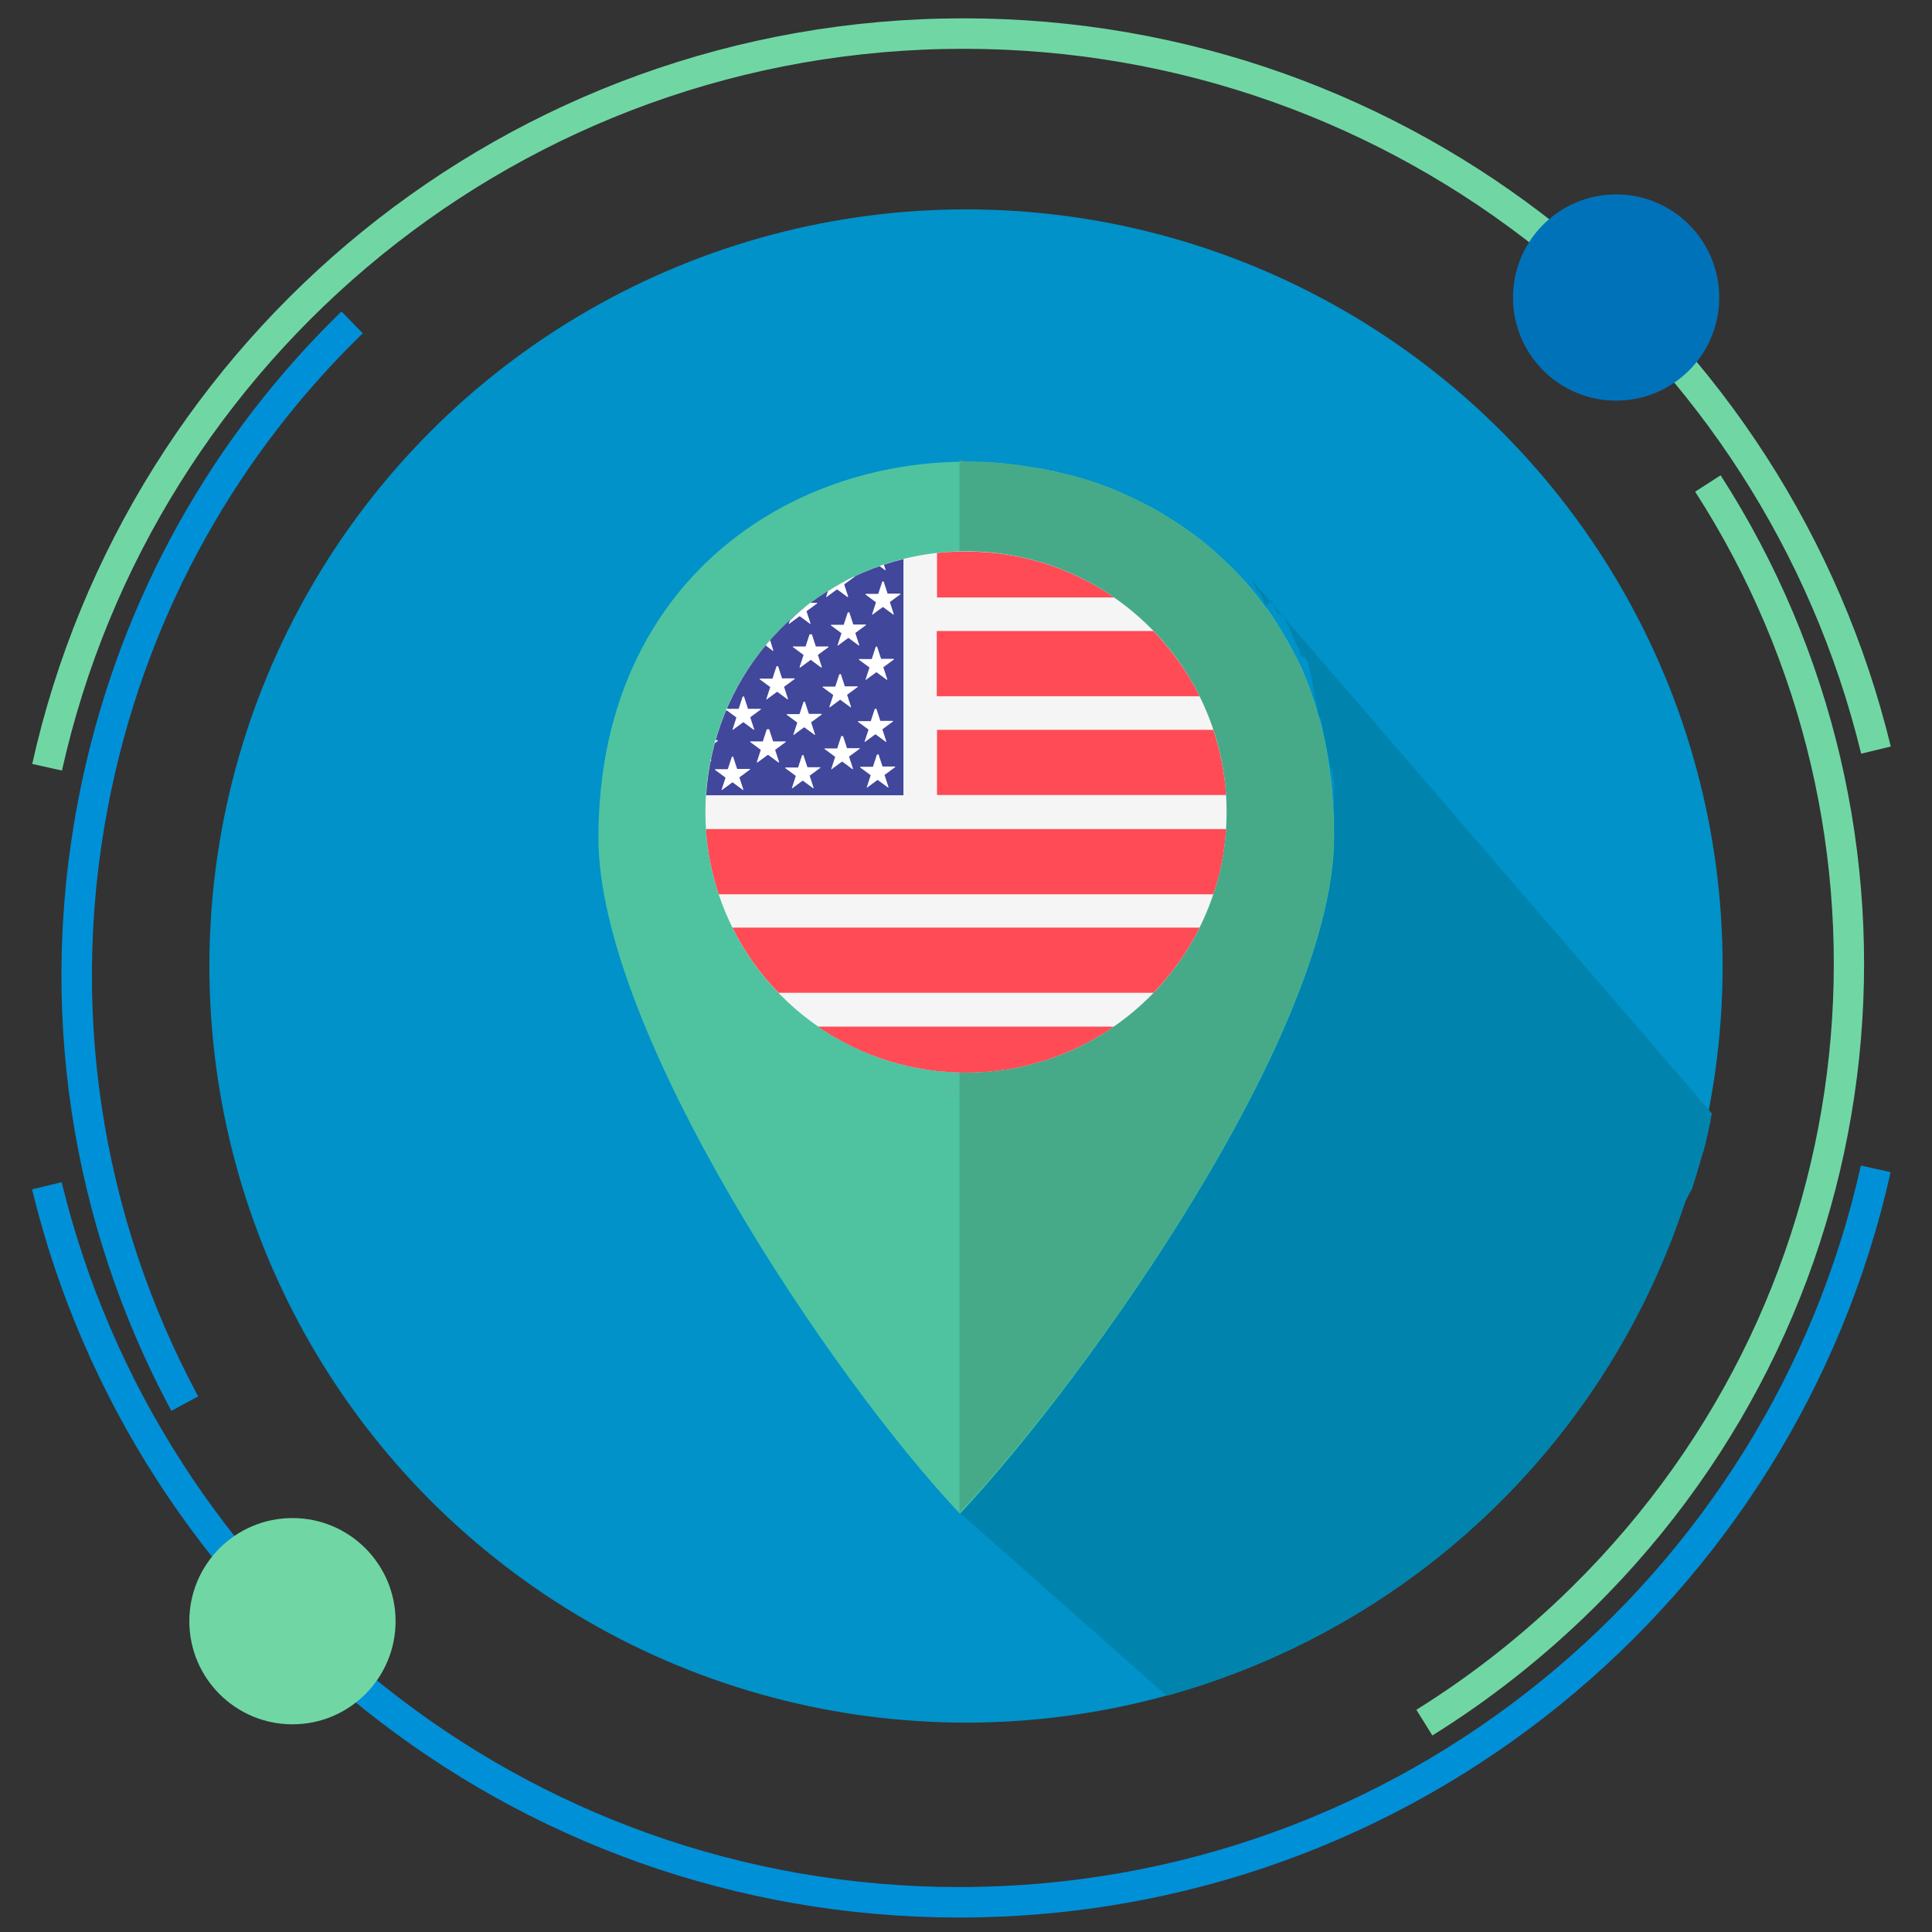 <svg version="1.1" id="Layer_1" xmlns="http://www.w3.org/2000/svg" x="0" y="0" viewBox="0 0 800 800" style="enable-background:new 0 0 800 800" xml:space="preserve"><rect x="0" y="0" width="800" height="800" fill="#333333" stroke="none"/><style>.st5,.st7{fill-rule:evenodd;clip-rule:evenodd;fill:#ff4b55}.st7{fill:#fff}.st9{fill:none;stroke:#0090d8;stroke-width:12.617;stroke-miterlimit:10}</style><circle cx="400" cy="400" r="313.3" style="fill:#0092c9"/><path d="M696.9 500.3c-.7 2.1-1.3 4-2.1 6.1-34.6 95.7-113.6 168.6-211.7 195.8l-85.7-75.8 5.1-5.5 5.4-6 5.6-6.5 5.9-7 6-7.3 6.1-7.7 6.2-8.1 6.4-8.3 6.4-8.7 6.5-8.9 6.5-9.2 6.5-9.3 6.4-9.5 6.4-9.7 6.2-9.8 6.1-9.9 5.9-9.9 5.8-10 5.5-10 5.3-10 5-9.9 4.8-9.9 4.4-9.8 4-9.7 3.7-9.5 3.3-9.3 2.8-9.2 2.4-8.9 2-8.7 1.3-8.3.9-8.1.2-7.7V323.4l-.1-.5-.1-.5-.1-.5-.1-.5-.1-.5-.1-.5-.1-.5-.1-.5-.1-.5-.1-.5-.4-.4-.1-.5-.1-.5-.1-.5-.1-.5-.1-.5-.1-.5-.1-.5-.1-.5-.1-.5-.1-.5-.1-.5-.1-.5-.1-.5-.1-.5-.1-.5-.1-.5-.1-.5-.1-.5-.1-.5-.1-.5-.1-.5-.1-.5-.1-.5-.1-.5-.1-.5-.1-.5-.1-.5-.1-.5-.1-.5-.1-.5-.1-.5v-.6.1-.1l-.1-.5-.1-.5-.1-.5-.1-.5-.1-.5-.1-.5-.1-.5-.1-.5-.1-.5-1-.4-.1-.5-.1-.5-.1-.5-.1-.5-.1-.5-.1-.5v-1l-.1-.5-.1-.5-.1-.5-.1-.5-.1-.5-.1-.5-.1-.5-.1-.5-.1-.5-.1-.5-.1-.5-.1-.5-.1-.5-.1-.5-.1-.5-.1-.5v-.1.1-.6l-.1-.5-.1-.5-.1-.5-.1-.5-.1-.5-.1-.5-.1-.5-.1-.5-.1-.4-.1-.4-.1-.4-.1-.4-.1-.4-.1-.4-.1-.4-.1-.4v-.7l-.1-.4-.1-.4-.1-.4-.1-.4-.1-.4-.2-.4-.2-.4-.2-.4-.2-.4-.2-.4-.2-.4-1.5-.1-.2-.4-.2-.4-.2-.4-.2-.4V269.6l-.2-.4-.2-.4-.2-.4-.2-.4-.2-.4-.2-.4-.2-.4-.2-.4-.2-.4-.2-.4-.2-.4-.2-.4-.2-.4-.2-.4-.2-.4-.2-.4V262.4l-.2-.4-.2-.4-.2-.4-.2-.4-.2-.4-.2-.4-.2-.4-.2-.4-.2-.4-.2-.4-.2-.4-.2-.4-.2-.4-.2-.4-.2-.4-.2-.4v-.6.6-.1l-.2-.4-.2-.4-.2-.4-.2-.4-2-.3-.2-.4-.2-.4-.2-.4-.2-.4-.2-.4-.2-.4-.2-.4-.2-.4-.2-.4-.2-.4-.2-.4v-.7.1l-.2-.4-2.4 2.1-.2-.4-.2-.4-.2-.4-.2-.4-.2-.4-.2-.4-.2-.4-.2-.4-.2-.4-.2-.4-.2-.4-.2-.4-.2-.4-.2-.4-.1-.1-.1-.1v.5l-.1-.1-.1-.1-.1-.1-.1-.1-.1-.1-.2-.4-.2-.4-.2-.4-.2-.4-.2-.4-.2-.4-.2-.4-.2-.4-.2-.4-.2-.4-.2-.4-.2-.4L708.8 461v.1c0 .1 0 .4-.1.5v.1c0 .2-.1.6-.2.9v.1c-.1.5-.2.9-.2 1.3v.1c-.1.6-.2 1.2-.4 1.7v.2c-.1.7-.4 1.5-.5 2.2v.2c-.2.9-.4 1.7-.6 2.7l-.1.2c-.2 1.1-.5 2.1-.7 3.1l-.1.2c-.2 1.2-.6 2.4-1 3.5l-.1.2c-.4 1.3-.7 2.7-1.1 4l-.1.2c-.5 1.6-.9 3.1-1.3 4.5l-.1.2c-.5 1.7-1 3.4-1.6 5.1v.1c-2.5 4.2-3.1 6-3.7 7.9z" style="fill-rule:evenodd;clip-rule:evenodd;fill:#0084ad"/><path d="M552.4 346.5c0-3.2-.1-6.4-.2-9.4v-.1c-.1-3.1-.4-6.1-.6-9.1v-.2c-.2-2.9-.6-5.8-1-8.7v-.4c-.4-2.8-.9-5.5-1.3-8.3 0-.1 0-.2-.1-.4-.5-2.7-1.1-5.3-1.7-7.8 0-.1-.1-.4-.1-.5-.6-2.6-1.3-5-2.1-7.5 0-.1-.1-.4-.1-.5-.7-2.4-1.6-4.8-2.4-7.2-.1-.2-.1-.4-.2-.6-.9-2.3-1.7-4.7-2.7-6.9-.1-.2-.1-.4-.2-.6-1-2.2-2-4.4-3.1-6.5-.1-.2-.2-.5-.4-.6-1.1-2.1-2.1-4.2-3.3-6.2-.1-.2-.2-.4-.4-.6-1.1-2-2.3-3.9-3.5-5.9-.1-.2-.2-.5-.4-.6-1.2-2-2.4-3.8-3.8-5.6-.1-.2-.2-.5-.5-.6-1.3-1.8-2.6-3.5-4-5.3-.1-.2-.4-.5-.5-.6-1.3-1.7-2.8-3.4-4.2-5l-.6-.6c-1.5-1.6-2.9-3.2-4.4-4.7l-.6-.6c-1.5-1.5-3.1-2.9-4.7-4.4l-.6-.6c-1.6-1.5-3.2-2.8-4.8-4.2-.2-.2-.5-.4-.7-.6-1.6-1.3-3.3-2.6-5-3.9-.2-.2-.5-.4-.7-.5-1.7-1.2-3.4-2.4-5.1-3.5-.2-.1-.5-.4-.7-.5-1.7-1.1-3.5-2.2-5.3-3.3-.2-.1-.5-.4-.7-.5-1.8-1.1-3.5-2.1-5.4-3.1-.2-.1-.5-.2-.9-.4-1.8-1-3.7-2-5.5-2.8l-.9-.4c-1.8-.9-3.8-1.7-5.6-2.6l-.9-.4c-2-.7-3.8-1.6-5.8-2.2-.2-.1-.6-.2-.9-.4-2-.7-3.9-1.3-5.9-2l-.9-.2c-2-.6-3.9-1.2-6-1.7-.2-.1-.6-.1-.9-.2-2-.5-4-1-6.1-1.5l-.9-.1c-2.1-.5-4-.9-6.1-1.2-.2 0-.6-.1-.9-.1-2.1-.4-4.2-.6-6.2-1l-.9-.1c-2.1-.2-4.2-.5-6.2-.7l-.9-.1c-2.1-.1-4.2-.4-6.4-.4h-.7c-2.1-.1-4.3-.1-6.4-.1H397.5c-75.3 1.2-149.7 53.1-149.7 155.7 0 79.9 96.2 223.3 149.7 279.9 53.5-57.1 154.9-200.2 154.9-280.3z" style="fill-rule:evenodd;clip-rule:evenodd;fill:#4fc3a0"/><path d="M397.3 190.7v435.7c53.6-56.7 155-199.8 155-279.9 0-3.2-.1-6.4-.2-9.4v-.1c-.1-3.1-.4-6.1-.6-9.1v-.2c-.2-2.9-.6-5.8-1-8.7v-.4c-.4-2.8-.9-5.5-1.3-8.3l-.1-.4c-.5-2.7-1.1-5.3-1.7-7.8l-.1-.5c-.6-2.6-1.3-5-2.1-7.5l-.1-.5c-.7-2.4-1.6-4.8-2.4-7.2l-.2-.6c-.9-2.3-1.7-4.7-2.7-6.9l-.2-.6c-1-2.2-2-4.4-3.1-6.5l-.4-.6c-1.1-2.1-2.1-4.2-3.3-6.2l-.4-.6c-1.1-2-2.3-3.9-3.5-5.9l-.4-.6c-1.2-2-2.4-3.8-3.8-5.6l-.5-.6c-1.3-1.8-2.6-3.5-4-5.3l-.5-.6c-1.3-1.7-2.8-3.4-4.2-5l-.6-.6c-1.5-1.6-2.9-3.2-4.4-4.7l-.6-.6c-1.5-1.5-3.1-2.9-4.7-4.4l-.6-.6c-1.6-1.5-3.2-2.8-4.8-4.2l-.7-.6c-1.6-1.3-3.3-2.6-5-3.9l-.7-.5c-1.7-1.2-3.4-2.4-5.1-3.5l-.7-.5c-1.7-1.1-3.5-2.2-5.3-3.3l-.7-.5c-1.8-1.1-3.5-2.1-5.4-3.1l-.9-.4c-1.8-1-3.7-2-5.5-2.8l-.9-.4c-1.8-.9-3.8-1.7-5.6-2.6l-.9-.4c-2-.7-3.8-1.6-5.8-2.2l-.9-.4c-2-.7-3.9-1.3-5.9-2l-.9-.2c-2-.6-3.9-1.2-6-1.7l-.9-.2c-2-.5-4-1-6.1-1.5l-.9-.1c-2.1-.5-4-.9-6.1-1.2l-.9-.1c-2.1-.4-4.2-.6-6.2-1l-.9-.1c-2.1-.2-4.2-.5-6.2-.7l-.9-.1c-2.1-.1-4.2-.4-6.4-.4h-.7c-2.1-.1-4.3-.1-6.4-.1h-.7c-.8-.5-1.6-.5-2.3-.5z" style="fill-rule:evenodd;clip-rule:evenodd;fill:#46aa89"/><circle cx="400" cy="336.2" style="fill:#f5f5f5" r="107.9"/><path class="st5" d="M385.2 450.1c-.9-.1-1.7-.2-2.6-.4.9.1 1.7.2 2.6.4zM388.1 450.4c-.9-.1-1.7-.2-2.6-.2.9 0 1.8.1 2.6.2zM391.1 450.7c-1-.1-1.8-.1-2.8-.2.9 0 1.9.2 2.8.2zM394 450.9c-.9 0-1.8-.1-2.7-.1.9 0 1.7 0 2.7.1zM396.9 451c-.9 0-1.7 0-2.7-.1.9 0 1.8 0 2.7.1zM402.8 451h-5.6 5.6zM405.8 450.9c-.9 0-1.7.1-2.7.1.9-.1 1.8-.1 2.7-.1zM408.7 450.7c-.9.1-1.8.1-2.7.1 1 0 1.8 0 2.7-.1zM411.6 450.4c-1 .1-1.8.1-2.8.2 1 .1 2-.1 2.8-.2zM338.7 425.1h122.5c-36.8 25.4-85.6 25.4-122.5 0zM461.3 247.4H388V229c4-.5 8-.6 12-.6 21.9-.1 43.2 6.5 61.3 19zM303.3 384.1h193.4c-4.9 9.9-11.4 19.1-19.1 27H322.4c-7.7-7.9-14.2-17.1-19.1-27zM502.4 370.3H297.6c-2.9-8.8-4.7-17.9-5.3-27h215.4c-.6 9.1-2.3 18.2-5.3 27zM388 302.2h114.4c2.9 8.8 4.7 17.9 5.3 27H388v-27zM496.7 288.3H387.9v-27h89.7c7.7 8 14.2 17.1 19.1 27z"/><path d="M374.1 231.5v97.8h-81.7c3-47 36-86.6 81.7-97.8z" style="fill-rule:evenodd;clip-rule:evenodd;fill:#41479b"/><path class="st7" d="m366 233.8.7 2.1c0 .1 0 .2-.1.2h-.1l-2.3-1.7c.6-.2 1.2-.5 1.8-.6zM353.9 238.6v.2l-4.2 3.1c-.1 0-.1.1-.1.2l1.6 4.9c0 .1 0 .1-.1.2h-.2l-4.2-3.1h-.2l-4.2 3.1h-.2v-.1l.7-2.3c3.6-2.3 7.3-4.4 11.1-6.2zM335.5 249.6h2.7c.1 0 .2.1.2.2 0 0 0 .1-.1.1l-4.2 3.1c-.1 0-.1.1-.1.2l1.6 4.9c0 .1 0 .2-.1.2h-.1l-4.2-3.1h-.2l-4.2 3.1h-.2v-.1l.5-1.3c2.7-2.6 5.5-5 8.4-7.3zM318.9 265.1l1.3 4.2c0 .1 0 .2-.1.2h-.1l-2.9-2.2c.4-.7 1-1.4 1.8-2.2zM365.9 240.8l1.6 4.9c0 .1.1.1.1.1h5.1c.1 0 .2.1.2.2 0 0 0 .1-.1.1l-4.2 3.1c-.1 0-.1.1-.1.2l1.6 4.9c0 .1 0 .2-.1.2h-.1l-4.2-3.1h-.2l-4.2 3.1h-.2v-.1l1.6-4.9c0-.1 0-.1-.1-.2l-4.2-3.1c-.1 0-.1-.1 0-.2l.1-.1h5.1c.1 0 .1 0 .1-.1l1.6-4.9c0-.1.1-.1.2-.1.2-.1.2-.1.4 0zM351.7 253.6l1.6 4.9c0 .1.1.1.1.1h5.1c.1 0 .1 0 .1.1s0 .1-.1.2l-4.2 3.1c-.1 0-.1.1-.1.2l1.6 4.9c0 .1 0 .2-.1.2h-.1l-4.2-3.1h-.2l-4.2 3.1h-.2v-.1l1.6-4.9c0-.1 0-.1-.1-.2l-4.2-3.1c-.1 0-.1-.1 0-.2l.1-.1h5.1c.1 0 .1 0 .1-.1l1.6-4.9c0-.1.1-.1.1-.1.4-.1.4-.1.6 0zM336.2 262.7l1.6 4.9c0 .1.1.1.1.1h5.1c.1 0 .1 0 .1.1s0 .1-.1.2l-4.2 3.1c-.1 0-.1.1-.1.2l1.6 4.9c0 .1 0 .1-.1.2h-.2l-4.2-3.1h-.2l-4.2 3.1h-.2c-.1 0-.1-.1-.1-.2l1.6-4.9c0-.1 0-.1-.1-.2l-4.2-3.1c-.1 0-.1-.1-.1-.2s.1-.1.1-.1h5.1c.1 0 .1 0 .1-.1l1.6-4.9c.7-.1.8-.1 1 0-.1-.1 0 0 0 0zM322.2 275.9l1.6 4.9c0 .1.1.1.1.1h5.1c.1 0 .1 0 .1.1s0 .1-.1.2l-4.2 3.1c-.1 0-.1.1-.1.2l1.6 4.9c0 .1 0 .2-.1.2h-.1l-4.2-3.1h-.2l-4.2 3.1h-.2v-.1l1.6-4.9c0-.1 0-.1-.1-.2l-4.2-3.1c-.1 0-.1-.1 0-.2l.1-.1h5.1c.1 0 .1 0 .1-.1l1.6-4.9c0-.1.1-.1.1-.1.4-.1.6-.1.6 0zM308.1 288.5l1.6 4.9c0 .1.1.1.1.1h5.1c.1 0 .2.1.2.2 0 0 0 .1-.1.1l-4.2 3.1c-.1 0-.1.1-.1.2l1.6 4.9c0 .1 0 .2-.1.2h-.1l-4.2-3.1h-.2l-4.2 3.1h-.2v-.1l1.6-4.9c0-.1 0-.1-.1-.2l-4.2-3.1c0-.1.1-.2.1-.4h5.1c.1 0 .1 0 .1-.1l1.6-4.9c0-.1.1-.1.1-.1.4 0 .5 0 .5.1zM294.3 314.3l.2.6c0 .1 0 .2-.1.2h-.1l-.1-.1c-.1-.2.1-.4.1-.7zM296.2 306.5h.9c.1 0 .2.1.2.2 0 0 0 .1-.1.1l-1.3 1c.1-.4.2-.9.3-1.3zM363.2 267.8l1.6 4.9c0 .1.1.1.1.1h5.1c.1 0 .2.1.2.2 0 0 0 .1-.1.1l-4.2 3.1c-.1 0-.1.1-.1.2l1.6 4.9c0 .1 0 .2-.1.2h-.1l-4.2-3.1h-.2l-4.2 3.1h-.2v-.1l1.6-4.9c0-.1 0-.1-.1-.2l-4.2-3.1c-.1 0-.1-.1 0-.2l.1-.1h5.1c.1 0 .1 0 .1-.1l1.6-4.9c.2-.2.3-.3.6-.1-.2-.1 0-.1 0 0zM348.2 279.2l1.6 4.9c0 .1.1.1.1.1h5.1c.1 0 .2.1.2.2 0 0 0 .1-.1.1l-4.2 3.1c-.1 0-.1.1-.1.2l1.6 4.9c0 .1 0 .2-.1.2h-.1l-4.2-3.1h-.2l-4.2 3.1h-.2v-.1l1.6-4.9c0-.1 0-.1-.1-.2l-4.2-3.1c-.1 0-.1-.1-.1-.2s.1-.1.1-.1h5.1c.1 0 .1 0 .1-.1l1.6-4.9c0-.1.1-.1.2-.1.4-.1.5-.1.5 0zM333.3 290.6l1.6 4.9c0 .1.1.1.1.1h5.1c.1 0 .2.1.2.2 0 0 0 .1-.1.1L336 299c-.1 0-.1.1-.1.2l1.6 4.9c0 .1 0 .2-.1.2h-.1l-4.2-3.1h-.2l-4.2 3.1h-.2v-.1l1.6-4.9c0-.1 0-.1-.1-.2l-4.2-3.1c-.1-.1-.1-.1 0-.2l.1-.1h5.1c.1 0 .1 0 .1-.1l1.6-4.9c0-.1.1-.1.2-.1.4-.1.4-.1.4 0zM318.5 302l1.6 4.9c0 .1.1.1.1.1h5.1c.1 0 .1 0 .1.1s0 .1-.1.2l-4.2 3.1c-.1 0-.1.1-.1.2l1.6 4.9c0 .1 0 .1-.1.2h-.2l-4.2-3.1h-.2l-4.2 3.1h-.2c-.1 0-.1-.1-.1-.2l1.6-4.9c0-.1 0-.1-.1-.2l-4.2-3.1c-.1 0-.1-.1-.1-.2s.1-.1.1-.1h5.1c.1 0 .1 0 .1-.1l1.6-4.9c.6-.1.8-.1 1 0-.1-.1-.1 0 0 0zM303.6 313.4l1.6 4.9c0 .1.1.1.1.1h5.1c.1 0 .2.1.2.2 0 0 0 .1-.1.1l-4.2 3.1c-.1 0-.1.1-.1.2l1.6 4.9c0 .1 0 .2-.1.2h-.1l-4.2-3.1h-.2l-4.2 3.1h-.2v-.1l1.6-4.9c0-.1 0-.1-.1-.2l-4.2-3.1c-.1 0-.1-.1 0-.2l.1-.1h5.1c.1 0 .1 0 .1-.1l1.6-4.9c.2-.3.3-.3.6-.1-.2-.2 0 0 0 0zM362.9 293.5l1.6 4.9c0 .1.1.1.1.1h5.1c.1 0 .1 0 .1.1s0 .1-.1.2l-4.2 3.1c-.1 0-.1.1-.1.2l1.6 4.9c0 .1 0 .2-.1.2h-.1l-4.2-3.1h-.2l-4.2 3.1h-.2v-.1l1.6-4.9c0-.1 0-.1-.1-.2l-4.2-3.1c-.1 0-.1-.1 0-.2l.1-.1h5.1c.1 0 .1 0 .1-.1l1.6-4.9c0-.1.1-.1.2-.1.4-.1.5 0 .5 0zM349.1 304.8l1.6 4.9c0 .1.1.1.1.1h5.1c.1 0 .1 0 .1.1s0 .1-.1.2l-4.2 3.1c-.1 0-.1.1-.1.2l1.6 4.9c0 .1 0 .2-.1.2h-.1l-4.2-3.1h-.2l-4.2 3.1h-.2v-.1l1.6-4.9c0-.1 0-.1-.1-.2l-4.2-3.1c-.1 0-.1-.1-.1-.2s.1-.1.1-.1h5.1c.1 0 .1 0 .1-.1l1.6-4.9c0-.1.1-.1.2-.1h.6zM332.7 312.7l1.6 4.9c0 .1.1.1.1.1h5.1c.1 0 .2.1.2.2 0 0 0 .1-.1.1l-4.2 3.1c-.1 0-.1.1-.1.2l1.6 4.9c0 .1 0 .2-.1.2h-.1l-4.2-3.1h-.2l-4.2 3.1h-.2v-.1l1.6-4.9c0-.1 0-.1-.1-.2l-4.2-3.1c-.1 0-.1-.1 0-.2l.1-.1h5.1c.1 0 .1 0 .1-.1l1.6-4.9c0-.1.1-.1.1-.1.4-.1.5 0 .5 0zM363.8 312.4l1.6 4.9c0 .1.1.1.1.1h5.1c.1 0 .1 0 .1.1s0 .1-.1.2l-4.2 3.1c-.1 0-.1.1-.1.2l1.6 4.9c0 .1 0 .2-.1.2h-.1l-4.2-3.1h-.2l-4.2 3.1h-.2v-.1l1.6-4.9c0-.1 0-.1-.1-.2l-4.2-3.1c-.1 0-.1-.1 0-.2l.1-.1h5.1c.1 0 .1 0 .1-.1l1.6-4.9c.3-.1.4-.2.7-.1-.1 0-.1 0 0 0z"/><path d="M19.5 317.7C58.2 143.9 213.4 13.9 399 13.9c182.9 0 336.4 126.4 377.8 296.7" style="fill:none;stroke:#70d7a4;stroke-width:12.617;stroke-miterlimit:10"/><path class="st9" d="M76.5 581.2C35.8 505.5 20.8 415.6 40.1 325c16.1-75.8 54-141.3 105.7-191.5"/><path d="M707.2 200.2c92.4 143.5 75.2 336-51.8 461.3-20.3 20-42.3 37.3-65.6 51.8" style="fill:none;stroke:#70d7a4;stroke-width:12.531;stroke-miterlimit:10"/><path class="st9" d="M776.7 484C738 657.8 582.8 787.7 397.2 787.7 214.3 787.7 60.8 661.4 19.4 491"/><circle cx="669.2" cy="123.2" r="42.7" style="fill:#0072ba"/><circle cx="121.1" cy="671.3" r="42.7" style="fill:#70d7a4"/></svg>